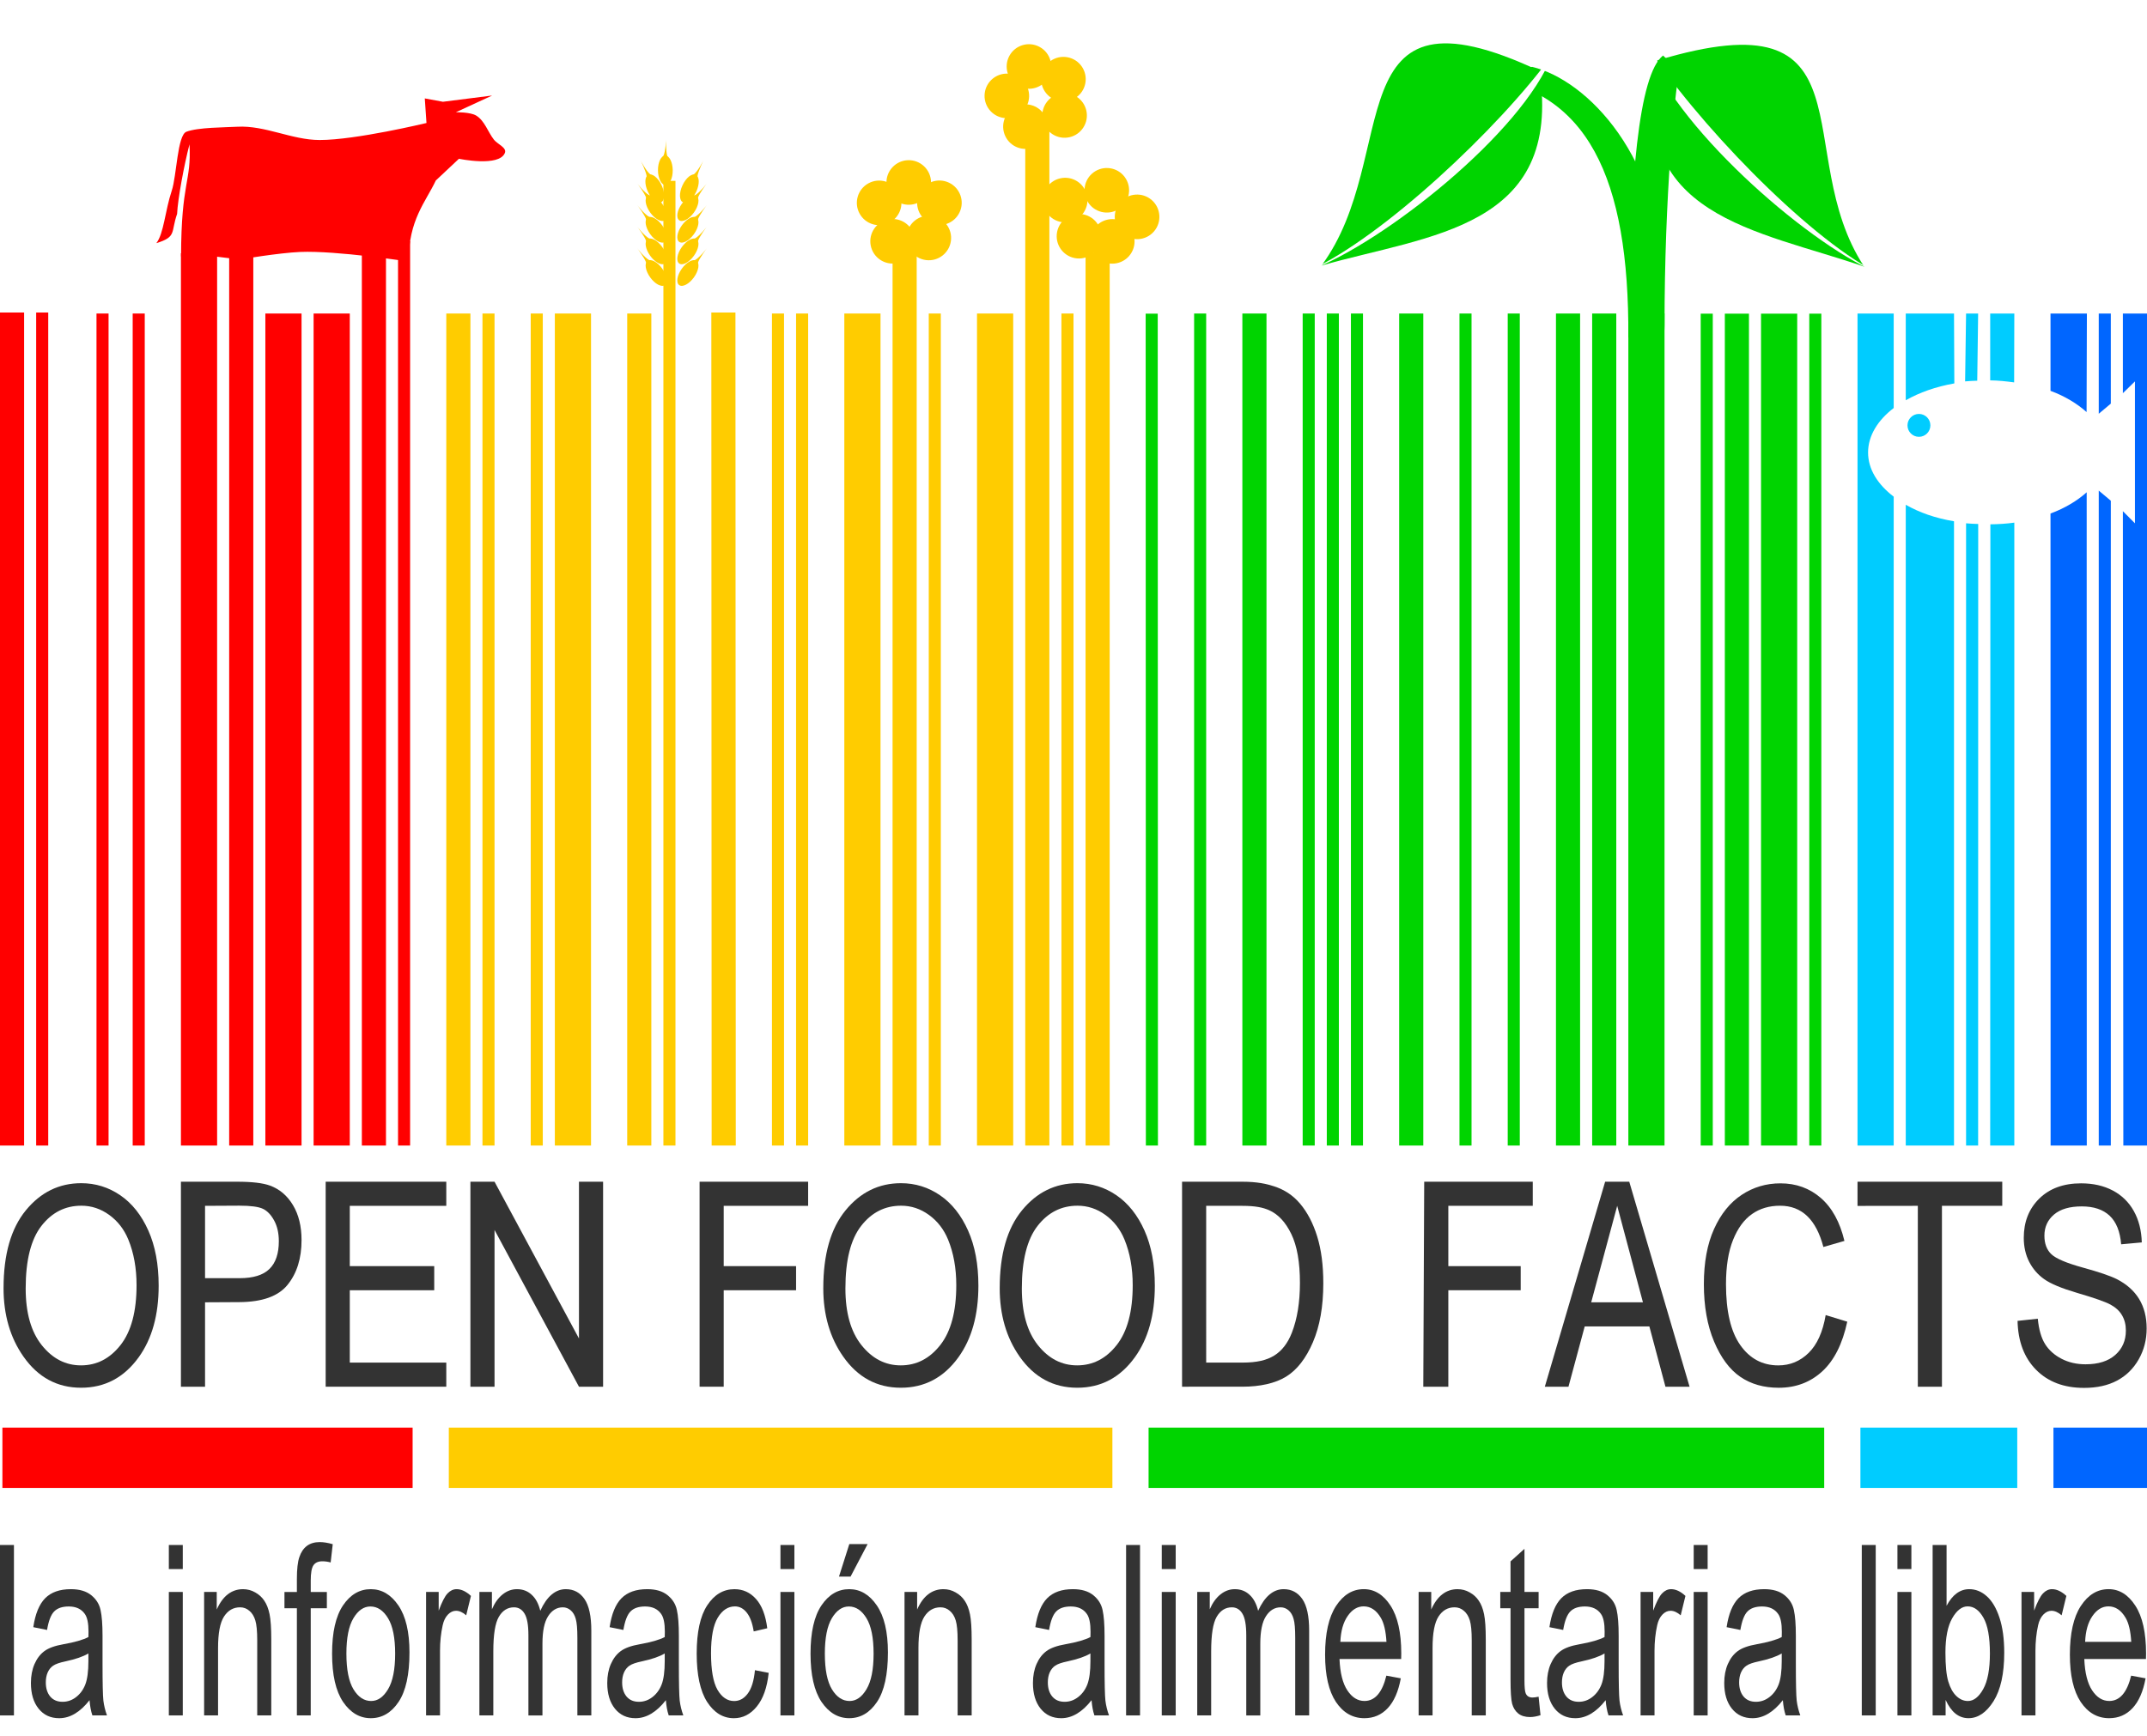 <?xml version="1.0" encoding="UTF-8" standalone="no"?>
<svg
   xmlns:dc="http://purl.org/dc/elements/1.1/"
   xmlns:cc="http://creativecommons.org/ns#"
   xmlns:rdf="http://www.w3.org/1999/02/22-rdf-syntax-ns#"
   xmlns:svg="http://www.w3.org/2000/svg"
   xmlns="http://www.w3.org/2000/svg"
   xmlns:sodipodi="http://sodipodi.sourceforge.net/DTD/sodipodi-0.dtd"
   xmlns:inkscape="http://www.inkscape.org/namespaces/inkscape"
   sodipodi:docname="openfoodfacts-logo-en.svg"
   inkscape:version="1.0 (4035a4fb49, 2020-05-01)"
   version="1.1"
   id="svg8313"
   height="144"
   width="178">
  <style
     id="style193">
   :root {
     font-style: normal;
     font-variant: normal;
     font-weight: normal;
     font-stretch: normal;
     line-height: 125%;
     font-family: 'Arial Narrow';
     -inkscape-font-specification: 'Arial Narrow';
     letter-spacing: 0px;
     word-spacing: 0px;
     fill-opacity: 1;
     stroke: none;
   }
   #site-name {
     font-size: 22.903px;
     fill: #333333;
   }
   #site-slogan {
     font-size: 16.943px;
     fill: #333333;
   }
   @media (prefers-color-scheme: dark) {
     #site-name,#site-slogan {
       fill: #ffffff;
	 }
   }
   .design-element
   {
     fill-rule: nonzero;
	 stroke: none;
   }
   .red {
     fill: #ff0000;
   }
   .yellow {
     fill: #ffcc00;
   }
   .green {
     fill: #00d400;
   }
   .cyan {
     fill: #00ccff;
   }
   .blue {
     fill: #0066ff;
   }
  </style>
  <defs
     id="defs8315" />
  <sodipodi:namedview
     inkscape:document-rotation="0"
     inkscape:snap-global="true"
     inkscape:window-maximized="1"
     inkscape:window-y="-8"
     inkscape:window-x="1912"
     inkscape:window-height="1017"
     inkscape:window-width="1920"
     showgrid="true"
     inkscape:current-layer="layer1"
     inkscape:document-units="px"
     inkscape:cy="70.41406"
     inkscape:cx="111.33521"
     inkscape:zoom="5.5850744"
     inkscape:pageshadow="2"
     inkscape:pageopacity="0.0"
     borderopacity="1.0"
     bordercolor="#666666"
     pagecolor="#ffffff"
     id="base">
    <inkscape:grid
       id="grid8566"
       type="xygrid" />
  </sodipodi:namedview>
  <g
     id="layer1"
     inkscape:groupmode="layer"
     inkscape:label="Layer 1">
    <g
       class="design-element"
       id="bars"
       transform="matrix(0.895,0,0,0.895,-763.018,-727.336)">
      <path
         sodipodi:nodetypes="cccccc"
         inkscape:export-ydpi="112.45"
         inkscape:export-xdpi="112.45"
         id="path8169"
         d="m 1042.751,944.947 0,5.589 c 2.979,0 5.962,0 8.941,0 l 0,-5.589 c -2.979,0 -5.962,0 -8.941,0 z"
         class="blue"
         inkscape:connector-curvature="0" />
      <path
         sodipodi:nodetypes="ccccc"
         inkscape:export-ydpi="112.45"
         inkscape:export-xdpi="112.45"
         id="path8171"
         d="m 1024.869,944.947 0,5.589 c 4.844,0 9.685,0 14.529,0 l 0,-5.589 c -4.844,0 -9.685,0 -14.529,0 z"
         class="cyan"
         inkscape:connector-curvature="0" />
      <path
         sodipodi:nodetypes="ccccc"
         inkscape:export-ydpi="112.45"
         inkscape:export-xdpi="112.45"
         id="path8173"
         d="m 958.93,944.947 0,5.589 c 20.854,0 41.732,0 62.586,0 l 0,-5.589 c -20.854,0 -41.732,0 -62.586,0 z"
         class="green"
         inkscape:connector-curvature="0" />
      <path
         sodipodi:nodetypes="ccccc"
         inkscape:export-ydpi="112.45"
         inkscape:export-xdpi="112.45"
         id="path8175"
         d="m 894.109,944.947 0,5.589 c 20.49,0 40.979,0 61.469,0 l 0,-5.589 c -20.49,0 -40.979,0 -61.469,0 z"
         class="yellow"
         inkscape:connector-curvature="0" />
      <path
         sodipodi:nodetypes="ccccc"
         inkscape:export-ydpi="112.45"
         inkscape:export-xdpi="112.45"
         id="path8177"
         d="m 852.757,944.947 0,5.589 c 12.667,0 25.332,0 37.999,0 l 0,-5.589 c -12.667,0 -25.332,0 -37.999,0 z"
         class="red"
         inkscape:connector-curvature="0" />
    </g>
    <g
       transform="translate(0,2.638)"
       id="site-name">
      <path
         inkscape:connector-curvature="0"
         id="path3685"
         d="m 0.295,104.184 c -9.5e-7,-2.796 0.615,-4.945 1.845,-6.447 1.23,-1.502 2.762,-2.253 4.596,-2.253 1.185,1.7e-5 2.266,0.336 3.243,1.006 0.977,0.671 1.75,1.646 2.32,2.924 0.57,1.279 0.855,2.801 0.855,4.568 -1.4e-5,2.43 -0.552,4.41 -1.655,5.938 -1.215,1.685 -2.807,2.527 -4.775,2.527 -1.983,0 -3.579,-0.865 -4.786,-2.594 -1.096,-1.566 -1.644,-3.456 -1.644,-5.67 z m 1.834,0.034 c -2.8e-6,2.02 0.445,3.588 1.336,4.702 0.891,1.115 1.974,1.672 3.249,1.672 1.305,0 2.399,-0.563 3.282,-1.689 0.883,-1.126 1.325,-2.781 1.325,-4.965 -1.2e-5,-1.409 -0.227,-2.669 -0.682,-3.78 C 10.289,99.308 9.762,98.628 9.057,98.117 8.353,97.607 7.583,97.351 6.748,97.351 5.406,97.351 4.301,97.91 3.432,99.029 2.564,100.147 2.129,101.877 2.129,104.218 Z" />
      <path
         sodipodi:nodetypes="ccccccssccccsscccccc"
         inkscape:connector-curvature="0"
         id="path3687"
         d="m 15,112.362 0,-17 4.675,0 c 1.224,1.6e-5 2.127,0.107 2.708,0.321 0.796,0.291 1.431,0.83 1.905,1.618 0.474,0.788 0.712,1.756 0.712,2.904 -1.2e-5,1.515 -0.386,2.751 -1.159,3.707 -0.773,0.956 -2.108,1.424 -4.005,1.435 L 17,105.362 l 0,7 z m 2,-9 2.87,-7.7e-4 c 1.125,-3e-4 1.947,-0.254 2.467,-0.763 0.52,-0.509 0.78,-1.276 0.78,-2.301 -9e-6,-0.666 -0.128,-1.236 -0.384,-1.71 -0.256,-0.474 -0.566,-0.8 -0.93,-0.976 -0.363,-0.176 -1.02,-0.264 -1.968,-0.264 L 17,97.362 Z" />
      <path
         sodipodi:nodetypes="ccccccccccccc"
         inkscape:connector-curvature="0"
         id="path3689"
         d="m 27,112.362 0,-17 10,0 0,2 -8,0 0,5 7,0 0,2 -7,0 0,6 8,0 0,2 z" />
      <path
         sodipodi:nodetypes="ccccccccccc"
         inkscape:connector-curvature="0"
         id="path3691"
         d="m 39,112.362 0,-17 2,0 7,13 0,-13 2,0 0,17 -2,0 -7,-13 0,13 z" />
      <path
         sodipodi:nodetypes="ccccccccccc"
         inkscape:connector-curvature="0"
         id="path3693"
         d="m 58,112.362 0,-17 9,0 0,2 -7,0 0,5 6,0 0,2 -6,0 0,8 z" />
      <path
         sodipodi:nodetypes="sscccccscsssssccccss"
         inkscape:connector-curvature="0"
         id="path3695"
         d="m 68.256,104.184 c -10e-7,-2.796 0.615,-4.945 1.845,-6.447 1.23,-1.502 2.762,-2.253 4.596,-2.253 1.185,1.7e-5 2.266,0.336 3.243,1.006 0.977,0.671 1.75,1.646 2.32,2.924 0.57,1.279 0.855,2.801 0.855,4.568 -1.4e-5,2.43 -0.552,4.41 -1.655,5.938 -1.215,1.685 -2.807,2.527 -4.775,2.527 -1.983,0 -3.579,-0.865 -4.786,-2.594 -1.096,-1.566 -1.644,-3.456 -1.644,-5.67 z m 1.834,0.034 c -3e-6,2.02 0.445,3.588 1.336,4.702 0.891,1.115 1.974,1.672 3.249,1.672 1.305,0 2.399,-0.563 3.282,-1.689 0.883,-1.126 1.325,-2.781 1.325,-4.965 -1.2e-5,-1.409 -0.227,-2.669 -0.682,-3.78 -0.35,-0.85 -0.878,-1.53 -1.582,-2.041 -0.705,-0.511 -1.474,-0.766 -2.309,-0.766 -1.342,1.5e-5 -2.447,0.559 -3.316,1.677 -0.869,1.118 -1.303,2.848 -1.303,5.189 z" />
      <path
         sodipodi:nodetypes="sscccccscsssssccccss"
         inkscape:connector-curvature="0"
         id="path3697"
         d="m 82.883,104.184 c -1e-6,-2.796 0.615,-4.945 1.845,-6.447 1.23,-1.502 2.762,-2.253 4.596,-2.253 1.185,1.7e-5 2.266,0.336 3.243,1.006 0.977,0.671 1.75,1.646 2.32,2.924 0.57,1.279 0.855,2.801 0.855,4.568 -1.4e-5,2.43 -0.552,4.41 -1.655,5.938 -1.215,1.685 -2.807,2.527 -4.775,2.527 -1.983,0 -3.579,-0.865 -4.786,-2.594 -1.096,-1.566 -1.644,-3.456 -1.644,-5.67 z m 1.834,0.034 c -3e-6,2.02 0.445,3.588 1.336,4.702 0.891,1.115 1.974,1.672 3.249,1.672 1.305,0 2.399,-0.563 3.282,-1.689 0.883,-1.126 1.325,-2.781 1.325,-4.965 -1.2e-5,-1.409 -0.227,-2.669 -0.682,-3.78 -0.35,-0.85 -0.878,-1.53 -1.582,-2.041 -0.705,-0.511 -1.474,-0.766 -2.309,-0.766 -1.342,1.5e-5 -2.447,0.559 -3.316,1.677 -0.869,1.118 -1.303,2.848 -1.303,5.189 z" />
      <path
         sodipodi:nodetypes="ccccccccssccssccccccc"
         inkscape:connector-curvature="0"
         id="path3699"
         d="m 98,112.362 0,-17 5,0 c 1.213,1.6e-5 2.005,0.174 2.635,0.383 0.827,0.27 1.543,0.72 2.15,1.437 0.606,0.718 1.079,1.623 1.417,2.715 0.339,1.092 0.508,2.387 0.508,3.885 -1e-5,1.922 -0.287,3.553 -0.862,4.892 -0.575,1.339 -1.313,2.289 -2.215,2.848 -0.902,0.56 -2.176,0.839 -3.633,0.839 z m 2,-2 3,0 c 1.221,0 2.017,-0.198 2.647,-0.588 0.63,-0.39 1.114,-1.017 1.453,-1.882 0.449,-1.15 0.673,-2.528 0.673,-4.134 -1e-5,-1.721 -0.238,-3.074 -0.715,-4.058 -0.476,-0.984 -1.089,-1.642 -1.837,-1.974 C 104.718,97.503 104.095,97.362 103,97.362 l -3,0 z" />
      <path
         sodipodi:nodetypes="ccccccccccc"
         inkscape:connector-curvature="0"
         id="path3701"
         d="m 118,112.362 0.076,-17 9,0 0,2 -7,3.8e-5 0,5 6,0 0,2 -6,0 0,8 z" />
      <path
         sodipodi:nodetypes="cccccccc"
         inkscape:connector-curvature="0"
         id="path3703"
         d="m 128.076,112.362 5,-17 2,0 5,17 -2,0 -4,-15 -4.04,15 z" />
      <path
         sodipodi:nodetypes="ccsscssscccccccsssssc"
         inkscape:connector-curvature="0"
         id="path3705"
         d="m 151.361,106.421 1.789,0.548 c -0.395,1.841 -1.087,3.215 -2.074,4.121 -0.988,0.906 -2.19,1.359 -3.607,1.359 -1.245,0 -2.309,-0.304 -3.193,-0.911 -0.883,-0.608 -1.607,-1.582 -2.17,-2.924 -0.563,-1.342 -0.844,-2.926 -0.844,-4.753 0,-1.804 0.281,-3.331 0.844,-4.579 0.563,-1.249 1.325,-2.192 2.287,-2.829 0.962,-0.637 2.035,-0.956 3.221,-0.956 1.297,1.7e-5 2.412,0.404 3.344,1.213 0.932,0.809 1.584,1.996 1.957,3.562 l -1.745,0.503 c -0.596,-2.281 -1.793,-3.422 -3.59,-3.422 -0.895,1.5e-5 -1.67,0.229 -2.326,0.688 -0.656,0.459 -1.18,1.172 -1.571,2.142 -0.391,0.969 -0.587,2.196 -0.587,3.679 0,2.244 0.395,3.927 1.185,5.049 0.79,1.122 1.841,1.683 3.154,1.683 0.969,0 1.806,-0.345 2.511,-1.034 0.705,-0.69 1.176,-1.735 1.415,-3.137 z" />
      <path
         sodipodi:nodetypes="ccccccccc"
         inkscape:connector-curvature="0"
         id="path3707"
         d="m 159,112.362 0,-15 -5,0.006 0,-2.006 12,0 0,2 -5,0 0,15 z" />
      <path
         inkscape:connector-curvature="0"
         id="path3709"
         d="m 167.268,106.902 1.677,-0.179 c 0.089,0.902 0.293,1.605 0.609,2.108 0.317,0.503 0.77,0.908 1.359,1.213 0.589,0.306 1.252,0.459 1.991,0.459 1.059,0 1.881,-0.259 2.466,-0.777 0.585,-0.518 0.878,-1.191 0.878,-2.019 -1e-5,-0.485 -0.106,-0.908 -0.319,-1.269 -0.212,-0.362 -0.533,-0.658 -0.962,-0.889 -0.429,-0.231 -1.355,-0.555 -2.779,-0.973 -1.267,-0.373 -2.17,-0.749 -2.706,-1.129 -0.537,-0.38 -0.954,-0.863 -1.252,-1.448 -0.298,-0.585 -0.447,-1.247 -0.447,-1.985 0,-1.327 0.429,-2.412 1.286,-3.254 0.857,-0.842 2.013,-1.264 3.467,-1.264 0.999,1.7e-5 1.873,0.198 2.622,0.593 0.749,0.395 1.331,0.962 1.745,1.7 0.414,0.738 0.636,1.607 0.665,2.606 l -1.711,0.157 c -0.089,-1.066 -0.408,-1.856 -0.956,-2.371 -0.548,-0.514 -1.318,-0.772 -2.309,-0.772 -1.006,1.5e-5 -1.774,0.226 -2.304,0.677 -0.529,0.451 -0.794,1.034 -0.794,1.75 0,0.664 0.194,1.178 0.582,1.543 0.388,0.365 1.26,0.734 2.617,1.107 1.327,0.365 2.259,0.682 2.796,0.951 0.82,0.418 1.439,0.967 1.856,1.649 0.417,0.682 0.626,1.497 0.626,2.443 -2e-5,0.939 -0.22,1.795 -0.66,2.566 -0.44,0.772 -1.038,1.359 -1.795,1.761 -0.757,0.403 -1.668,0.604 -2.734,0.604 -1.663,0 -2.988,-0.5 -3.976,-1.499 -0.988,-0.999 -1.5,-2.352 -1.538,-4.059 z" />
      <path
         d="m 137.076,105.362 0,2 -6,0 0,-2 z"
         id="path3713"
         inkscape:connector-curvature="0"
         sodipodi:nodetypes="ccccc" />
    </g>
    <g
       id="site-slogan"
       transform="matrix(0.903,0,0,1.107,0,2.638)">
      <path
         d="m 3.7252903e-8,126.126 0,-12.767 1.28,0 0,12.767 -1.28,0 z"
         id="path12926" />
      <path
         d="m 8.221,124.985 q -0.644,0.671 -1.341,1.01 -0.697,0.34 -1.446,0.34 -1.184,0 -1.89,-0.714 -0.705,-0.714 -0.705,-1.925 0,-0.801 0.331,-1.42 0.331,-0.618 0.906,-0.967 0.575,-0.348 1.742,-0.514 1.568,-0.226 2.299,-0.54 l 0.009,-0.401 q 0,-0.949 -0.34,-1.332 -0.479,-0.557 -1.472,-0.557 -0.897,0 -1.341,0.374 -0.444,0.366 -0.653,1.385 l -1.263,-0.209 q 0.27,-1.489 1.089,-2.168 0.827,-0.679 2.36,-0.679 1.193,0 1.872,0.453 0.679,0.444 0.853,1.106 0.183,0.662 0.183,1.933 l 0,2.09 q 0,2.195 0.078,2.769 0.087,0.566 0.331,1.106 l -1.341,0 q -0.2,-0.479 -0.261,-1.141 z m -0.105,-3.501 q -0.705,0.348 -2.099,0.592 -0.81,0.139 -1.132,0.322 -0.322,0.174 -0.505,0.505 -0.174,0.322 -0.174,0.749 0,0.662 0.409,1.062 0.409,0.392 1.132,0.392 0.688,0 1.245,-0.357 0.566,-0.357 0.845,-0.949 0.279,-0.601 0.279,-1.742 l 0,-0.575 z"
         id="path12928" />
      <path
         d="m 15.501,115.162 0,-1.803 1.28,0 0,1.803 -1.28,0 z m 0,10.964 0,-9.249 1.28,0 0,9.249 -1.28,0 z"
         id="path12930" />
      <path
         d="m 18.741,126.126 0,-9.249 1.158,0 0,1.315 q 0.418,-0.766 1.019,-1.141 0.61,-0.383 1.393,-0.383 0.61,0 1.123,0.244 0.523,0.235 0.836,0.627 0.322,0.383 0.479,1.002 0.157,0.618 0.157,1.898 l 0,5.687 -1.289,0 0,-5.626 q 0,-1.019 -0.174,-1.489 -0.174,-0.47 -0.549,-0.723 -0.366,-0.261 -0.853,-0.261 -0.923,0 -1.472,0.688 -0.549,0.688 -0.549,2.36 l 0,5.051 -1.28,0 z"
         id="path12932" />
      <path
         d="m 27.258,126.126 0,-8.029 -1.141,0 0,-1.219 1.141,0 0,-0.984 q 0,-1.089 0.226,-1.629 0.226,-0.549 0.688,-0.836 0.47,-0.287 1.176,-0.287 0.549,0 1.202,0.157 l -0.192,1.367 q -0.401,-0.087 -0.758,-0.087 -0.575,0 -0.827,0.305 -0.244,0.296 -0.244,1.141 l 0,0.853 1.48,0 0,1.219 -1.48,0 0,8.029 -1.271,0 z"
         id="path12934" />
      <path
         d="m 30.489,121.501 q 0,-2.395 1.001,-3.614 1.01,-1.219 2.552,-1.219 1.515,0 2.534,1.219 1.019,1.219 1.019,3.518 0,2.491 -1.001,3.71 -1.001,1.219 -2.552,1.219 -1.524,0 -2.543,-1.219 -1.01,-1.228 -1.01,-3.614 z m 1.315,0 q 0,1.794 0.653,2.674 0.653,0.871 1.62,0.871 0.906,0 1.55,-0.88 0.653,-0.888 0.653,-2.665 0,-1.785 -0.653,-2.656 -0.653,-0.88 -1.62,-0.88 -0.914,0 -1.559,0.88 -0.644,0.88 -0.644,2.656 z"
         id="path12936" />
      <path
         d="m 39.119,126.126 0,-9.249 1.158,0 0,1.402 q 0.444,-0.975 0.81,-1.289 0.374,-0.322 0.836,-0.322 0.644,0 1.315,0.505 l -0.435,1.454 q -0.479,-0.34 -0.932,-0.34 -0.409,0 -0.749,0.287 -0.34,0.287 -0.479,0.801 -0.244,0.897 -0.244,1.907 l 0,4.842 -1.28,0 z"
         id="path12938" />
      <path
         d="m 44.014,126.126 0,-9.249 1.15,0 0,1.298 q 0.383,-0.723 0.984,-1.115 0.601,-0.392 1.315,-0.392 0.801,0 1.35,0.418 0.557,0.409 0.792,1.202 0.453,-0.81 1.036,-1.211 0.592,-0.409 1.306,-0.409 1.089,0 1.716,0.74 0.627,0.74 0.627,2.369 l 0,6.349 -1.28,0 0,-5.826 q 0,-0.993 -0.148,-1.402 -0.139,-0.418 -0.462,-0.644 -0.322,-0.226 -0.723,-0.226 -0.827,0 -1.35,0.662 -0.523,0.653 -0.523,2.064 l 0,5.373 -1.289,0 0,-6.009 q 0,-1.15 -0.357,-1.62 -0.348,-0.47 -0.967,-0.47 -0.88,0 -1.393,0.714 -0.505,0.705 -0.505,2.586 l 0,4.798 -1.28,0 z"
         id="path12940" />
      <path
         d="m 61.135,124.985 q -0.644,0.671 -1.341,1.01 -0.697,0.34 -1.446,0.34 -1.184,0 -1.89,-0.714 -0.705,-0.714 -0.705,-1.925 0,-0.801 0.331,-1.42 0.331,-0.618 0.906,-0.967 0.575,-0.348 1.742,-0.514 1.568,-0.226 2.299,-0.54 l 0.009,-0.401 q 0,-0.949 -0.34,-1.332 -0.479,-0.557 -1.472,-0.557 -0.897,0 -1.341,0.374 -0.444,0.366 -0.653,1.385 l -1.263,-0.209 q 0.27,-1.489 1.089,-2.168 0.827,-0.679 2.36,-0.679 1.193,0 1.872,0.453 0.679,0.444 0.853,1.106 0.183,0.662 0.183,1.933 l 0,2.09 q 0,2.195 0.078,2.769 0.087,0.566 0.331,1.106 l -1.341,0 q -0.2,-0.479 -0.261,-1.141 z m -0.105,-3.501 q -0.705,0.348 -2.099,0.592 -0.81,0.139 -1.132,0.322 -0.322,0.174 -0.505,0.505 -0.174,0.322 -0.174,0.749 0,0.662 0.409,1.062 0.409,0.392 1.132,0.392 0.688,0 1.245,-0.357 0.566,-0.357 0.845,-0.949 0.279,-0.601 0.279,-1.742 l 0,-0.575 z"
         id="path12942" />
      <path
         d="m 69.312,122.738 1.263,0.2 q -0.218,1.655 -1.097,2.526 -0.871,0.871 -2.099,0.871 -1.489,0 -2.456,-1.219 -0.958,-1.228 -0.958,-3.623 0,-2.412 0.967,-3.614 0.975,-1.21 2.499,-1.21 1.176,0 1.977,0.732 0.81,0.732 1.036,2.195 l -1.245,0.235 q -0.183,-0.941 -0.636,-1.402 -0.453,-0.47 -1.089,-0.47 -0.949,0 -1.576,0.845 -0.618,0.836 -0.618,2.665 0,1.89 0.592,2.735 0.601,0.845 1.533,0.845 0.732,0 1.245,-0.557 0.523,-0.566 0.662,-1.75 z"
         id="path12944" />
      <path
         d="m 71.655,115.162 0,-1.803 1.28,0 0,1.803 -1.28,0 z m 0,10.964 0,-9.249 1.28,0 0,9.249 -1.28,0 z"
         id="path12946" />
      <path
         d="m 74.416,121.501 q 0,-2.395 1.001,-3.614 1.01,-1.219 2.552,-1.219 1.515,0 2.534,1.219 1.019,1.219 1.019,3.518 0,2.491 -1.001,3.71 -1.001,1.219 -2.552,1.219 -1.524,0 -2.543,-1.219 -1.01,-1.228 -1.01,-3.614 z m 1.315,0 q 0,1.794 0.653,2.674 0.653,0.871 1.62,0.871 0.906,0 1.55,-0.88 0.653,-0.888 0.653,-2.665 0,-1.785 -0.653,-2.656 -0.653,-0.88 -1.62,-0.88 -0.914,0 -1.559,0.88 -0.644,0.88 -0.644,2.656 z m 1.298,-5.774 0.949,-2.438 1.681,0 -1.568,2.438 -1.062,0 z"
         id="path12948" />
      <path
         d="m 83.046,126.126 0,-9.249 1.158,0 0,1.315 q 0.418,-0.766 1.019,-1.141 0.61,-0.383 1.393,-0.383 0.61,0 1.123,0.244 0.523,0.235 0.836,0.627 0.322,0.383 0.479,1.002 0.157,0.618 0.157,1.898 l 0,5.687 -1.289,0 0,-5.626 q 0,-1.019 -0.174,-1.489 -0.174,-0.47 -0.549,-0.723 -0.366,-0.261 -0.853,-0.261 -0.923,0 -1.472,0.688 -0.549,0.688 -0.549,2.36 l 0,5.051 -1.28,0 z"
         id="path12950" />
      <path
         d="m 100.219,124.985 q -0.644,0.671 -1.341,1.01 -0.697,0.34 -1.446,0.34 -1.184,0 -1.89,-0.714 -0.705,-0.714 -0.705,-1.925 0,-0.801 0.331,-1.42 0.331,-0.618 0.906,-0.967 0.575,-0.348 1.742,-0.514 1.568,-0.226 2.299,-0.54 l 0.009,-0.401 q 0,-0.949 -0.34,-1.332 -0.479,-0.557 -1.472,-0.557 -0.897,0 -1.341,0.374 -0.444,0.366 -0.653,1.385 l -1.263,-0.209 q 0.27,-1.489 1.089,-2.168 0.827,-0.679 2.36,-0.679 1.193,0 1.872,0.453 0.679,0.444 0.853,1.106 0.183,0.662 0.183,1.933 l 0,2.09 q 0,2.195 0.078,2.769 0.087,0.566 0.331,1.106 l -1.341,0 q -0.2,-0.479 -0.261,-1.141 z m -0.105,-3.501 q -0.705,0.348 -2.099,0.592 -0.81,0.139 -1.132,0.322 -0.322,0.174 -0.505,0.505 -0.174,0.322 -0.174,0.749 0,0.662 0.409,1.062 0.409,0.392 1.132,0.392 0.688,0 1.245,-0.357 0.566,-0.357 0.845,-0.949 0.279,-0.601 0.279,-1.742 l 0,-0.575 z"
         id="path12952" />
      <path
         d="m 103.389,126.126 0,-12.767 1.28,0 0,12.767 -1.28,0 z"
         id="path12954" />
      <path
         d="m 106.664,115.162 0,-1.803 1.28,0 0,1.803 -1.28,0 z m 0,10.964 0,-9.249 1.28,0 0,9.249 -1.28,0 z"
         id="path12956" />
      <path
         d="m 109.921,126.126 0,-9.249 1.15,0 0,1.298 q 0.383,-0.723 0.984,-1.115 0.601,-0.392 1.315,-0.392 0.801,0 1.35,0.418 0.557,0.409 0.792,1.202 0.453,-0.81 1.036,-1.211 0.592,-0.409 1.306,-0.409 1.089,0 1.716,0.74 0.627,0.74 0.627,2.369 l 0,6.349 -1.28,0 0,-5.826 q 0,-0.993 -0.148,-1.402 -0.139,-0.418 -0.462,-0.644 -0.322,-0.226 -0.723,-0.226 -0.827,0 -1.35,0.662 -0.523,0.653 -0.523,2.064 l 0,5.373 -1.289,0 0,-6.009 q 0,-1.15 -0.357,-1.62 -0.348,-0.47 -0.967,-0.47 -0.88,0 -1.393,0.714 -0.505,0.705 -0.505,2.586 l 0,4.798 -1.28,0 z"
         id="path12958" />
      <path
         d="m 127.286,123.147 1.324,0.2 q -0.331,1.48 -1.202,2.238 -0.862,0.749 -2.142,0.749 -1.611,0 -2.613,-1.219 -0.993,-1.228 -0.993,-3.536 0,-2.395 1.001,-3.649 1.01,-1.263 2.552,-1.263 1.472,0 2.456,1.237 0.984,1.237 0.984,3.579 l -0.009,0.418 -5.661,0 q 0.078,1.559 0.723,2.351 0.644,0.792 1.568,0.792 1.446,0 2.012,-1.898 z m -4.224,-2.534 4.232,0 q -0.087,-1.202 -0.514,-1.794 -0.618,-0.862 -1.576,-0.862 -0.862,0 -1.472,0.723 -0.61,0.714 -0.671,1.933 z"
         id="path12960" />
      <path
         d="m 130.247,126.126 0,-9.249 1.158,0 0,1.315 q 0.418,-0.766 1.019,-1.141 0.61,-0.383 1.393,-0.383 0.61,0 1.123,0.244 0.523,0.235 0.836,0.627 0.322,0.383 0.479,1.002 0.157,0.618 0.157,1.898 l 0,5.687 -1.289,0 0,-5.626 q 0,-1.019 -0.174,-1.489 -0.174,-0.47 -0.549,-0.723 -0.366,-0.261 -0.853,-0.261 -0.923,0 -1.472,0.688 -0.549,0.688 -0.549,2.36 l 0,5.051 -1.28,0 z"
         id="path12962" />
      <path
         d="m 141.263,124.724 0.174,1.385 q -0.531,0.139 -0.958,0.139 -0.671,0 -1.08,-0.261 -0.409,-0.27 -0.566,-0.732 -0.148,-0.462 -0.148,-1.838 l 0,-5.321 -0.941,0 0,-1.219 0.941,0 0,-2.29 1.28,-0.941 0,3.231 1.298,0 0,1.219 -1.298,0 0,5.408 q 0,0.749 0.113,0.967 0.165,0.314 0.618,0.314 0.218,0 0.566,-0.061 z"
         id="path12964" />
      <path
         d="m 147.42,124.985 q -0.644,0.671 -1.341,1.01 -0.697,0.34 -1.446,0.34 -1.184,0 -1.89,-0.714 -0.705,-0.714 -0.705,-1.925 0,-0.801 0.331,-1.42 0.331,-0.618 0.906,-0.967 0.575,-0.348 1.742,-0.514 1.568,-0.226 2.299,-0.54 l 0.009,-0.401 q 0,-0.949 -0.34,-1.332 -0.479,-0.557 -1.472,-0.557 -0.897,0 -1.341,0.374 -0.444,0.366 -0.653,1.385 l -1.263,-0.209 q 0.27,-1.489 1.089,-2.168 0.827,-0.679 2.36,-0.679 1.193,0 1.872,0.453 0.679,0.444 0.853,1.106 0.183,0.662 0.183,1.933 l 0,2.09 q 0,2.195 0.078,2.769 0.087,0.566 0.331,1.106 l -1.341,0 q -0.2,-0.479 -0.261,-1.141 z m -0.104,-3.501 q -0.705,0.348 -2.099,0.592 -0.81,0.139 -1.132,0.322 -0.322,0.174 -0.505,0.505 -0.174,0.322 -0.174,0.749 0,0.662 0.409,1.062 0.409,0.392 1.132,0.392 0.688,0 1.245,-0.357 0.566,-0.357 0.845,-0.949 0.279,-0.601 0.279,-1.742 l 0,-0.575 z"
         id="path12966" />
      <path
         d="m 150.625,126.126 0,-9.249 1.158,0 0,1.402 q 0.444,-0.975 0.81,-1.289 0.374,-0.322 0.836,-0.322 0.644,0 1.315,0.505 l -0.435,1.454 q -0.479,-0.34 -0.932,-0.34 -0.409,0 -0.749,0.287 -0.34,0.287 -0.479,0.801 -0.244,0.897 -0.244,1.907 l 0,4.842 -1.28,0 z"
         id="path12968" />
      <path
         d="m 155.502,115.162 0,-1.803 1.28,0 0,1.803 -1.28,0 z m 0,10.964 0,-9.249 1.28,0 0,9.249 -1.28,0 z"
         id="path12970" />
      <path
         d="m 163.688,124.985 q -0.644,0.671 -1.341,1.01 -0.697,0.34 -1.446,0.34 -1.184,0 -1.89,-0.714 -0.705,-0.714 -0.705,-1.925 0,-0.801 0.331,-1.42 0.331,-0.618 0.906,-0.967 0.575,-0.348 1.742,-0.514 1.568,-0.226 2.299,-0.54 l 0.009,-0.401 q 0,-0.949 -0.34,-1.332 -0.479,-0.557 -1.472,-0.557 -0.897,0 -1.341,0.374 -0.444,0.366 -0.653,1.385 l -1.263,-0.209 q 0.27,-1.489 1.089,-2.168 0.827,-0.679 2.36,-0.679 1.193,0 1.872,0.453 0.679,0.444 0.853,1.106 0.183,0.662 0.183,1.933 l 0,2.09 q 0,2.195 0.078,2.769 0.087,0.566 0.331,1.106 l -1.341,0 q -0.2,-0.479 -0.261,-1.141 z m -0.104,-3.501 q -0.705,0.348 -2.099,0.592 -0.81,0.139 -1.132,0.322 -0.322,0.174 -0.505,0.505 -0.174,0.322 -0.174,0.749 0,0.662 0.409,1.062 0.409,0.392 1.132,0.392 0.688,0 1.245,-0.357 0.566,-0.357 0.845,-0.949 0.279,-0.601 0.279,-1.742 l 0,-0.575 z"
         id="path12972" />
      <path
         d="m 170.934,126.126 0,-12.767 1.28,0 0,12.767 -1.28,0 z"
         id="path12974" />
      <path
         d="m 174.208,115.162 0,-1.803 1.28,0 0,1.803 -1.28,0 z m 0,10.964 0,-9.249 1.28,0 0,9.249 -1.28,0 z"
         id="path12976" />
      <path
         d="m 178.632,126.126 -1.193,0 0,-12.767 1.28,0 0,4.555 q 0.409,-0.627 0.923,-0.932 0.523,-0.314 1.158,-0.314 0.888,0 1.611,0.531 0.732,0.531 1.167,1.611 0.435,1.08 0.435,2.621 0,2.351 -0.984,3.632 -0.984,1.271 -2.299,1.271 -0.662,0 -1.193,-0.34 -0.523,-0.348 -0.906,-1.028 l 0,1.158 z m -0.017,-4.694 q 0,1.437 0.261,2.151 0.261,0.714 0.74,1.089 0.479,0.374 1.062,0.374 0.792,0 1.402,-0.888 0.618,-0.897 0.618,-2.674 0,-1.82 -0.592,-2.674 -0.592,-0.853 -1.454,-0.853 -0.792,0 -1.42,0.897 -0.618,0.888 -0.618,2.578 z"
         id="path12978" />
      <path
         d="m 185.599,126.126 0,-9.249 1.158,0 0,1.402 q 0.444,-0.975 0.81,-1.289 0.374,-0.322 0.836,-0.322 0.644,0 1.315,0.505 l -0.435,1.454 q -0.479,-0.34 -0.932,-0.34 -0.409,0 -0.749,0.287 -0.34,0.287 -0.479,0.801 -0.244,0.897 -0.244,1.907 l 0,4.842 -1.28,0 z"
         id="path12980" />
      <path
         d="m 195.666,123.147 1.324,0.2 q -0.331,1.48 -1.202,2.238 -0.862,0.749 -2.142,0.749 -1.611,0 -2.613,-1.219 -0.993,-1.228 -0.993,-3.536 0,-2.395 1.002,-3.649 1.01,-1.263 2.552,-1.263 1.472,0 2.456,1.237 0.984,1.237 0.984,3.579 l -0.009,0.418 -5.661,0 q 0.078,1.559 0.723,2.351 0.644,0.792 1.568,0.792 1.446,0 2.012,-1.898 z m -4.224,-2.534 4.232,0 q -0.087,-1.202 -0.514,-1.794 -0.618,-0.862 -1.576,-0.862 -0.862,0 -1.472,0.723 -0.61,0.714 -0.671,1.933 z"
         id="path12982" />
    </g>
    <g
       class="design-element"
       id="barcode">
      <g
         class="blue"
         id="g398">
        <path
           sodipodi:nodetypes="ccccccccccccccccccccccccccccc"
           id="path7944"
           d="m 170,26 0,6.411 c 1.196,0.444 2.205,1.06 2.991,1.761 L 173.017,26 Z m 4,0 0,8.312 1,-0.839 L 175,26 Z m 2,0 0,6.607 1,-0.978 0,11.769 -1,-1.006 L 176.038,95 178,95 178,26 Z M 174,40.686 174,95 l 1,0 0,-53.475 z m -1,0.14 c -0.786,0.702 -1.796,1.313 -3,1.761 L 170.008,95 l 3,0 z"
           inkscape:connector-curvature="0" />
      </g>
      <g
         class="red"
         id="g411">
        <path
           sodipodi:nodetypes="ccccc"
           d="m 33,20 0,75 1,0 -7e-6,-75 z"
           id="path8013"
           inkscape:connector-curvature="0" />
        <path
           sodipodi:nodetypes="ccccc"
           d="m 30,19 0,76 2,0 4e-6,-76 z"
           id="path8015"
           inkscape:connector-curvature="0" />
        <path
           sodipodi:nodetypes="ccccc"
           d="m 26,26 0,69 3,0 0,-69 z"
           id="path8017"
           inkscape:connector-curvature="0" />
        <path
           sodipodi:nodetypes="ccccc"
           d="m 22,26 0,69 3,0 -5e-6,-69 z"
           id="path8019"
           inkscape:connector-curvature="0" />
        <path
           sodipodi:nodetypes="ccccc"
           d="m 19,20 0,75 2,0 -8.6e-5,-75 z"
           id="path8021"
           inkscape:connector-curvature="0" />
        <path
           sodipodi:nodetypes="ccccc"
           d="m 15,21 0,74 3,0 -3.5e-5,-74 z"
           id="path8023"
           inkscape:connector-curvature="0" />
        <path
           sodipodi:nodetypes="ccccc"
           d="m 11,26 0,69 1,0 -4.9e-5,-69 z"
           id="path8025"
           inkscape:connector-curvature="0" />
        <path
           sodipodi:nodetypes="ccccc"
           d="M 8,26 8,95 9,95 9,26 Z"
           id="path8027"
           inkscape:connector-curvature="0" />
        <path
           sodipodi:nodetypes="ccccc"
           d="m 2.999,25.917 0,69.083 1,0 0,-69.083 z"
           id="path8029"
           inkscape:connector-curvature="0" />
        <path
           sodipodi:nodetypes="ccccc"
           d="m 1.3499883e-5,25.917 0,69.083 1.999,0 0,-69.083 z"
           id="path8031"
           inkscape:connector-curvature="0" />
        <path
           d="m 12.96,20.168 c 0.63,-0.816 0.719,-2.676 1.281,-4.359 0.405,-1.213 0.464,-4.597 1.209,-4.882 0.968,-0.371 3.17,-0.358 4.224,-0.417 2.3,-0.128 4.519,1.099 6.823,1.101 2.991,0.004 8.861,-1.411 8.861,-1.411 l -0.14,-2.039 1.506,0.278 4.077,-0.517 -3.008,1.386 c 0,0 1.202,-0.021 1.688,0.277 0.705,0.432 0.96,1.347 1.469,1.999 0.292,0.374 1.082,0.654 0.908,1.096 -0.47,1.191 -3.809,0.486 -3.809,0.486 l -1.919,1.803 c -0.833,1.779 -2.261,3.262 -2.254,6.722 0,0 -6.007,-0.923 -8.991,-0.797 -1.764,0.075 -4.969,0.618 -4.969,0.618 -1.609,-0.137 -3.297,-0.529 -4.905,-0.25 0.009,-6.235 0.867,-6.129 0.699,-9.295 -0.439,1.68 -0.971,4.517 -1.027,5.772 -0.535,1.526 -0.012,1.9 -1.722,2.426 z"
           id="path8033"
           inkscape:connector-curvature="0"
           sodipodi:nodetypes="csssacccccssscccsccccc" />
      </g>
      <g
         class="yellow"
         id="g487">
        <path
           sodipodi:nodetypes="ccccc"
           d="m 90,21 0,74 2,0 3e-6,-74 z"
           id="path7980"
           inkscape:connector-curvature="0" />
        <path
           sodipodi:nodetypes="ccccc"
           d="m 88,26 0,69 1,0 10e-7,-69 z"
           id="path7983"
           inkscape:connector-curvature="0" />
        <path
           sodipodi:nodetypes="ccccc"
           d="m 85,10 0,85 2,0 0,-85 z"
           id="path7985"
           inkscape:connector-curvature="0" />
        <path
           sodipodi:nodetypes="ccccc"
           d="m 81,26 0,69 3,0 4e-6,-69 z"
           id="path7987"
           inkscape:connector-curvature="0" />
        <path
           sodipodi:nodetypes="ccccc"
           d="m 77,26 0,69 1,0 3e-6,-69 z"
           id="path7989"
           inkscape:connector-curvature="0" />
        <path
           sodipodi:nodetypes="ccccc"
           d="m 74,20 0,75 2,0 -7e-6,-75 z"
           id="path7991"
           inkscape:connector-curvature="0" />
        <path
           sodipodi:nodetypes="ccccc"
           d="m 70,26 0,69 3,0 4e-6,-69 z"
           id="path7993"
           inkscape:connector-curvature="0" />
        <path
           sodipodi:nodetypes="ccccc"
           d="m 66,26 0,69 1,0 3e-6,-69 z"
           id="path7995"
           inkscape:connector-curvature="0" />
        <path
           sodipodi:nodetypes="ccccc"
           d="m 64,26 0,69 1,0 10e-7,-69 z"
           id="path7997"
           inkscape:connector-curvature="0" />
        <path
           sodipodi:nodetypes="ccccc"
           d="M 58.974,25.917 59,95 61,95 60.973,25.917 Z"
           id="path7999"
           inkscape:connector-curvature="0" />
        <path
           sodipodi:nodetypes="ccccc"
           d="m 55,15 0,80 1,0 -9e-6,-80 z"
           id="path8001"
           inkscape:connector-curvature="0" />
        <path
           sodipodi:nodetypes="ccccc"
           d="m 52,26 0,69 2,0 3e-6,-69 z"
           id="path8003"
           inkscape:connector-curvature="0" />
        <path
           sodipodi:nodetypes="ccccc"
           d="m 46,26 0,69 3,0 -7e-6,-69 z"
           id="path8005"
           inkscape:connector-curvature="0" />
        <path
           sodipodi:nodetypes="ccccc"
           d="m 44,26 0,69 1,0 10e-7,-69 z"
           id="path8007"
           inkscape:connector-curvature="0" />
        <path
           sodipodi:nodetypes="ccccc"
           d="m 40,26 0,69 1,0 2e-6,-69 z"
           id="path8009"
           inkscape:connector-curvature="0" />
        <path
           sodipodi:nodetypes="ccccc"
           d="m 37,26 0,69 2,0 4e-6,-69 z"
           id="path8011"
           inkscape:connector-curvature="0" />
        <g
           id="g8035"
           transform="matrix(0.015,-0.011,0.011,0.015,39.175,7.568)">
          <ellipse
             transform="matrix(0.583,-0.813,0.813,0.583,-465.751,809.033)"
             id="path8037"
             cx="567.143"
             cy="762.362"
             rx="65.714"
             ry="32.857" />
          <path
             sodipodi:nodetypes="cscscc"
             inkscape:connector-curvature="0"
             id="path8039"
             d="m 494.286,741.648 c 0,0 14.409,-2.316 20.714,-5.714 22.088,-11.904 53.571,-52.857 53.571,-52.857 0,0 -33.142,43.139 -40,65 -2.072,6.604 -1.429,20.714 -1.429,20.714 z" />
        </g>
        <g
           id="g8041"
           transform="matrix(0.895,0,0,0.895,-468.13,-644.427)">
          <g
             transform="translate(-9.546,1.149)"
             id="g8043">
            <g
               id="g8045"
               transform="matrix(0.021,0,0,0.021,586.139,725.533)">
              <ellipse
                 transform="matrix(0.583,-0.813,0.813,0.583,-465.751,809.033)"
                 id="path8047"
                 cx="567.143"
                 cy="762.362"
                 rx="65.714"
                 ry="32.857" />
              <path
                 sodipodi:nodetypes="cscscc"
                 inkscape:connector-curvature="0"
                 id="path8049"
                 d="m 494.286,741.648 c 0,0 14.409,-2.316 20.714,-5.714 22.088,-11.904 53.571,-52.857 53.571,-52.857 0,0 -33.142,43.139 -40,65 -2.072,6.604 -1.429,20.714 -1.429,20.714 z" />
            </g>
            <g
               id="g8051"
               transform="matrix(0.021,0,0,0.021,586.139,727.536)">
              <ellipse
                 transform="matrix(0.583,-0.813,0.813,0.583,-465.751,809.033)"
                 id="path8053"
                 cx="567.143"
                 cy="762.362"
                 rx="65.714"
                 ry="32.857" />
              <path
                 sodipodi:nodetypes="cscscc"
                 inkscape:connector-curvature="0"
                 id="path8055"
                 d="m 494.286,741.648 c 0,0 14.409,-2.316 20.714,-5.714 22.088,-11.904 53.571,-52.857 53.571,-52.857 0,0 -33.142,43.139 -40,65 -2.072,6.604 -1.429,20.714 -1.429,20.714 z" />
            </g>
            <g
               id="g8057"
               transform="matrix(0.021,0,0,0.021,586.139,723.53)">
              <ellipse
                 transform="matrix(0.583,-0.813,0.813,0.583,-465.751,809.033)"
                 id="path8059"
                 cx="567.143"
                 cy="762.362"
                 rx="65.714"
                 ry="32.857" />
              <path
                 sodipodi:nodetypes="cscscc"
                 inkscape:connector-curvature="0"
                 id="path8061"
                 d="m 494.286,741.648 c 0,0 14.409,-2.316 20.714,-5.714 22.088,-11.904 53.571,-52.857 53.571,-52.857 0,0 -33.142,43.139 -40,65 -2.072,6.604 -1.429,20.714 -1.429,20.714 z" />
            </g>
            <g
               id="g8063"
               transform="matrix(0.021,0,0,0.021,586.139,721.527)">
              <ellipse
                 transform="matrix(0.583,-0.813,0.813,0.583,-465.751,809.033)"
                 id="path8065"
                 cx="567.143"
                 cy="762.362"
                 rx="65.714"
                 ry="32.857" />
              <path
                 sodipodi:nodetypes="cscscc"
                 inkscape:connector-curvature="0"
                 id="path8067"
                 d="m 494.286,741.648 c 0,0 14.409,-2.316 20.714,-5.714 22.088,-11.904 53.571,-52.857 53.571,-52.857 0,0 -33.142,43.139 -40,65 -2.072,6.604 -1.429,20.714 -1.429,20.714 z" />
            </g>
            <g
               id="g8069"
               transform="matrix(0.021,-0.004,0.004,0.021,583.105,721.649)">
              <ellipse
                 transform="matrix(0.583,-0.813,0.813,0.583,-465.751,809.033)"
                 id="path8071"
                 cx="567.143"
                 cy="762.362"
                 rx="65.714"
                 ry="32.857" />
              <path
                 sodipodi:nodetypes="cscscc"
                 inkscape:connector-curvature="0"
                 id="path8073"
                 d="m 494.286,741.648 c 0,0 14.409,-2.316 20.714,-5.714 22.088,-11.904 53.571,-52.857 53.571,-52.857 0,0 -33.142,43.139 -40,65 -2.072,6.604 -1.429,20.714 -1.429,20.714 z" />
            </g>
          </g>
          <g
             transform="translate(-10.253,1.149)"
             id="g8075">
            <g
               id="g8077"
               transform="matrix(-0.021,0,0,0.021,604.269,725.533)">
              <ellipse
                 transform="matrix(0.583,-0.813,0.813,0.583,-465.751,809.033)"
                 id="path8079"
                 cx="567.143"
                 cy="762.362"
                 rx="65.714"
                 ry="32.857" />
              <path
                 sodipodi:nodetypes="cscscc"
                 inkscape:connector-curvature="0"
                 id="path8081"
                 d="m 494.286,741.648 c 0,0 14.409,-2.316 20.714,-5.714 22.088,-11.904 53.571,-52.857 53.571,-52.857 0,0 -33.142,43.139 -40,65 -2.072,6.604 -1.429,20.714 -1.429,20.714 z" />
            </g>
            <g
               id="g8083"
               transform="matrix(-0.021,0,0,0.021,604.269,727.536)">
              <ellipse
                 transform="matrix(0.583,-0.813,0.813,0.583,-465.751,809.033)"
                 id="path8085"
                 cx="567.143"
                 cy="762.362"
                 rx="65.714"
                 ry="32.857" />
              <path
                 sodipodi:nodetypes="cscscc"
                 inkscape:connector-curvature="0"
                 id="path8087"
                 d="m 494.286,741.648 c 0,0 14.409,-2.316 20.714,-5.714 22.088,-11.904 53.571,-52.857 53.571,-52.857 0,0 -33.142,43.139 -40,65 -2.072,6.604 -1.429,20.714 -1.429,20.714 z" />
            </g>
            <g
               id="g8089"
               transform="matrix(-0.021,0,0,0.021,604.269,723.53)">
              <ellipse
                 transform="matrix(0.583,-0.813,0.813,0.583,-465.751,809.033)"
                 id="path8091"
                 cx="567.143"
                 cy="762.362"
                 rx="65.714"
                 ry="32.857" />
              <path
                 sodipodi:nodetypes="cscscc"
                 inkscape:connector-curvature="0"
                 id="path8093"
                 d="m 494.286,741.648 c 0,0 14.409,-2.316 20.714,-5.714 22.088,-11.904 53.571,-52.857 53.571,-52.857 0,0 -33.142,43.139 -40,65 -2.072,6.604 -1.429,20.714 -1.429,20.714 z" />
            </g>
            <g
               id="g8095"
               transform="matrix(-0.021,0,0,0.021,604.269,721.527)">
              <ellipse
                 transform="matrix(0.583,-0.813,0.813,0.583,-465.751,809.033)"
                 id="path8097"
                 cx="567.143"
                 cy="762.362"
                 rx="65.714"
                 ry="32.857" />
              <path
                 sodipodi:nodetypes="cscscc"
                 inkscape:connector-curvature="0"
                 id="path8099"
                 d="m 494.286,741.648 c 0,0 14.409,-2.316 20.714,-5.714 22.088,-11.904 53.571,-52.857 53.571,-52.857 0,0 -33.142,43.139 -40,65 -2.072,6.604 -1.429,20.714 -1.429,20.714 z" />
            </g>
            <g
               id="g8101"
               transform="matrix(-0.021,-0.004,-0.004,0.021,607.304,721.649)">
              <ellipse
                 transform="matrix(0.583,-0.813,0.813,0.583,-465.751,809.033)"
                 id="path8103"
                 cx="567.143"
                 cy="762.362"
                 rx="65.714"
                 ry="32.857" />
              <path
                 sodipodi:nodetypes="cscscc"
                 inkscape:connector-curvature="0"
                 id="path8105"
                 d="m 494.286,741.648 c 0,0 14.409,-2.316 20.714,-5.714 22.088,-11.904 53.571,-52.857 53.571,-52.857 0,0 -33.142,43.139 -40,65 -2.072,6.604 -1.429,20.714 -1.429,20.714 z" />
            </g>
          </g>
        </g>
        <circle
           transform="matrix(0.486,-0.558,0.558,0.486,-609.875,1.321)"
           id="path8109"
           class="design-element yellow"
           cx="608"
           cy="732.362"
           r="2.5" />
        <circle
           transform="matrix(-0.38,-0.634,0.634,-0.38,-141.516,679.55)"
           inkscape:transform-center-y="-1.6050895"
           inkscape:transform-center-x="-3.1501887"
           class="design-element yellow"
           id="path8111"
           cx="608"
           cy="732.362"
           r="2.5" />
        <circle
           id="path8113"
           class="design-element yellow"
           inkscape:transform-center-x="0.5530674"
           inkscape:transform-center-y="-3.4919705"
           transform="matrix(-0.721,0.166,-0.166,-0.721,648.249,443.698)"
           cx="608"
           cy="732.362"
           r="2.5" />
        <circle
           transform="matrix(-0.065,0.736,-0.736,-0.065,667.992,-380.295)"
           inkscape:transform-center-y="-0.5530731"
           inkscape:transform-center-x="3.4919258"
           class="design-element yellow"
           id="path8115"
           cx="608"
           cy="732.362"
           r="2.5" />
        <circle
           id="path8117"
           class="design-element yellow"
           inkscape:transform-center-x="1.6050854"
           inkscape:transform-center-y="3.1501051"
           transform="matrix(0.68,0.289,-0.289,0.68,-109.572,-653.7)"
           cx="608"
           cy="732.362"
           r="2.5" />
        <g
           id="g8119"
           transform="matrix(-0.649,-0.354,0.354,-0.649,218.165,702.908)">
          <circle
             class="design-element yellow"
             id="path8121"
             transform="translate(1.5,9.75)"
             cx="608"
             cy="732.362"
             r="2.5" />
          <circle
             id="path8123"
             class="design-element yellow"
             inkscape:transform-center-x="-3.1501887"
             inkscape:transform-center-y="-1.6050895"
             transform="matrix(0.309,-0.951,0.951,0.309,-274.25,1089.937)"
             cx="608"
             cy="732.362"
             r="2.5" />
          <circle
             transform="matrix(-0.809,-0.588,0.588,-0.809,667.858,1685.987)"
             inkscape:transform-center-y="-3.4919705"
             inkscape:transform-center-x="0.5530674"
             class="design-element yellow"
             id="path8125"
             cx="608"
             cy="732.362"
             r="2.5" />
          <circle
             id="path8127"
             class="design-element yellow"
             inkscape:transform-center-x="3.4919258"
             inkscape:transform-center-y="-0.5530731"
             transform="matrix(-0.809,0.588,-0.588,-0.809,1525.862,974.179)"
             cx="608"
             cy="732.362"
             r="2.5" />
          <circle
             transform="matrix(0.309,0.951,-0.951,0.309,1114.03,-61.792)"
             inkscape:transform-center-y="3.1501051"
             inkscape:transform-center-x="1.6050854"
             class="design-element yellow"
             id="path8129"
             cx="608"
             cy="732.362"
             r="2.5" />
        </g>
        <g
           transform="matrix(0.315,-0.669,0.669,0.315,-610.582,190.809)"
           id="g8131">
          <circle
             transform="translate(1.5,9.75)"
             id="path8133"
             class="design-element yellow"
             cx="608"
             cy="732.362"
             r="2.5" />
          <circle
             transform="matrix(0.309,-0.951,0.951,0.309,-274.25,1089.937)"
             inkscape:transform-center-y="-1.6050895"
             inkscape:transform-center-x="-3.1501887"
             class="design-element yellow"
             id="path8135"
             cx="608"
             cy="732.362"
             r="2.5" />
          <circle
             id="path8137"
             class="design-element yellow"
             inkscape:transform-center-x="0.5530674"
             inkscape:transform-center-y="-3.4919705"
             transform="matrix(-0.809,-0.588,0.588,-0.809,667.858,1685.987)"
             cx="608"
             cy="732.362"
             r="2.5" />
          <circle
             transform="matrix(-0.809,0.588,-0.588,-0.809,1525.862,974.179)"
             inkscape:transform-center-y="-0.5530731"
             inkscape:transform-center-x="3.4919258"
             class="design-element yellow"
             id="path8139"
             cx="608"
             cy="732.362"
             r="2.5" />
          <circle
             id="path8141"
             class="design-element yellow"
             inkscape:transform-center-x="1.6050854"
             inkscape:transform-center-y="3.1501051"
             transform="matrix(0.309,0.951,-0.951,0.309,1114.03,-61.792)"
             cx="608"
             cy="732.362"
             r="2.5" />
        </g>
      </g>
      <g
         class="green"
         id="g391">
        <path
           sodipodi:nodetypes="ccccc"
           d="M 150,26.012 150,95 l 1,0 0,-68.988 z"
           id="path7948"
           inkscape:connector-curvature="0" />
        <path
           sodipodi:nodetypes="ccccc"
           d="M 146,26.012 146,95 l 3,0 0,-68.988 z"
           id="path7950"
           inkscape:connector-curvature="0" />
        <path
           sodipodi:nodetypes="ccccc"
           d="M 143,26.012 143,95 l 2,0 0,-68.988 z"
           id="path7952"
           inkscape:connector-curvature="0" />
        <path
           sodipodi:nodetypes="ccccc"
           d="M 141,26.012 141,95 l 1,0 0,-68.988 z"
           id="path7954"
           inkscape:connector-curvature="0" />
        <path
           sodipodi:nodetypes="ccccc"
           d="m 135,24 0,71 3,0 -5e-5,-69 z"
           id="path7956"
           inkscape:connector-curvature="0" />
        <path
           sodipodi:nodetypes="ccccc"
           d="m 132,26 0,69 2,0 -4e-5,-69 z"
           id="path7958"
           inkscape:connector-curvature="0" />
        <path
           sodipodi:nodetypes="ccccc"
           d="m 129,26 0,69 2,0 1e-5,-69 z"
           id="path7960"
           inkscape:connector-curvature="0" />
        <path
           sodipodi:nodetypes="ccccc"
           d="m 125,26 0,69 1,0 5e-5,-69 z"
           id="path7962"
           inkscape:connector-curvature="0" />
        <path
           sodipodi:nodetypes="ccccc"
           d="m 121,26 0,69 1,0 6e-5,-69 z"
           id="path7964"
           inkscape:connector-curvature="0" />
        <path
           sodipodi:nodetypes="ccccc"
           d="m 116,26 0,69 2,0 1e-5,-69 z"
           id="path7966"
           inkscape:connector-curvature="0" />
        <path
           sodipodi:nodetypes="ccccc"
           d="m 112,26 0,69 1,0 -5e-5,-69 z"
           id="path7968"
           inkscape:connector-curvature="0" />
        <path
           sodipodi:nodetypes="ccccc"
           d="m 110,26 0,69 1,0 -5e-5,-69 z"
           id="path7970"
           inkscape:connector-curvature="0" />
        <path
           sodipodi:nodetypes="ccccc"
           d="m 108,26 0,69 1,0 4e-5,-69 z"
           id="path7972"
           inkscape:connector-curvature="0" />
        <path
           sodipodi:nodetypes="ccccc"
           d="m 103,26 0,69 2,0 1e-5,-69 z"
           id="path7974"
           inkscape:connector-curvature="0" />
        <path
           sodipodi:nodetypes="ccccc"
           d="m 99,26 0,69 1,0 -10e-7,-69 z"
           id="path7976"
           inkscape:connector-curvature="0" />
        <path
           sodipodi:nodetypes="ccccc"
           d="M 94.983,26.012 95,95 96,95 95.983,26.012 Z"
           id="path7978"
           inkscape:connector-curvature="0" />
        <path
           sodipodi:nodetypes="cccscc"
           inkscape:connector-curvature="0"
           id="path8143"
           d="M 122.447,6.337 C 131.636,7.287 135.077,14.768 135,28 l 2.964,-1.399 c 0,-1.462 -0.025,-1.249 -0.025,-2.711 0,-10.867 -6.404,-17.275 -10.912,-18.344 z" />
        <g
           id="g8145"
           transform="matrix(0.895,0,0,0.895,-468.098,-644.427)">
          <g
             id="g8147"
             transform="translate(-0.688,-0.062)">
            <path
               d="m 646.119,744.697 c 9.989,-2.857 22.361,-3.407 20.189,-18.032 -19.131,-9.004 -12.683,7.9 -20.189,18.032 z"
               id="path8149"
               inkscape:connector-curvature="0"
               sodipodi:nodetypes="ccc" />
            <path
               style="fill:#ffffff;fill-opacity:1;stroke:none"
               d="m 667.509,725.149 c -4.97,6.864 -15.796,16.964 -22.451,19.976 6.682,-2.485 19.651,-12.664 22.451,-19.976 z"
               id="path8151"
               inkscape:connector-curvature="0"
               sodipodi:nodetypes="ccc" />
          </g>
        </g>
        <g
           transform="matrix(0.737,0.507,0.507,-0.737,-728.928,199.425)"
           id="g8153">
          <g
             id="g8155"
             transform="matrix(-0.854,-0.521,0.521,-0.854,864.589,1695.245)">
            <g
               id="g8157"
               transform="translate(-0.688,-0.062)">
              <path
                 d="m 646.119,744.697 c 9.989,-2.857 22.361,-3.407 20.189,-18.032 -19.999,-7.248 -12.683,7.9 -20.189,18.032 z"
                 id="path8159"
                 inkscape:connector-curvature="0"
                 sodipodi:nodetypes="ccc" />
              <path
                 style="fill:#ffffff;fill-opacity:1;stroke:none"
                 d="m 667.509,725.149 c -4.97,6.864 -15.796,16.964 -22.451,19.976 6.682,-2.485 19.651,-12.664 22.451,-19.976 z"
                 id="path8161"
                 inkscape:connector-curvature="0"
                 sodipodi:nodetypes="ccc" />
            </g>
          </g>
        </g>
        <path
           d="M 137.878,4.604 C 135.885,6.169 135.077,14.768 135,28 l 2.964,-1.399 c 0,-1.462 0.036,1.86 0.036,0.399 0,-10.867 0.859,-19.322 1.215,-21.118 z"
           id="path8163"
           inkscape:connector-curvature="0"
           sodipodi:nodetypes="cccscc" />
      </g>
      <g
         class="cyan"
         id="g395">
        <path
           sodipodi:nodetypes="ccccscccccccccccccccccccccccccccccccccc"
           id="path7946"
           d="m 154,26 0,69 3,0 0,-53.811 c -1.324,-1.015 -2.125,-2.271 -2.125,-3.662 0,-1.391 0.801,-2.675 2.125,-3.69 L 157,26 Z m 4,0 0,7.194 c 1.126,-0.643 2.496,-1.129 4.026,-1.398 L 162,26 Z m 5,0 -0.08,5.628 c 0.33,-0.036 0.666,-0.04 1.006,-0.056 L 164,26 c -0.352,4.6e-5 -0.648,-3.3e-5 -1,-5.7e-5 z m 2,0 0,5.544 c 0.683,0.008 1.343,0.081 1.985,0.168 L 167,26 Z M 158,41.86 158,95 l 4,0 0,-51.77 c -1.587,-0.269 -2.875,-0.728 -4,-1.37 z m 9,1.482 c -0.641,0.088 -1.303,0.132 -1.985,0.14 L 165,95 l 2,0 z m -4,0.056 L 163,95 l 1,0 0.006,-51.546 c -0.34,-0.016 -0.677,-0.019 -1.006,-0.056 z"
           inkscape:connector-curvature="0" />
        <circle
           id="path8165"
           cx="159.092"
           cy="35.276"
           r="0.949" />
      </g>
    </g>
  </g>
</svg>
